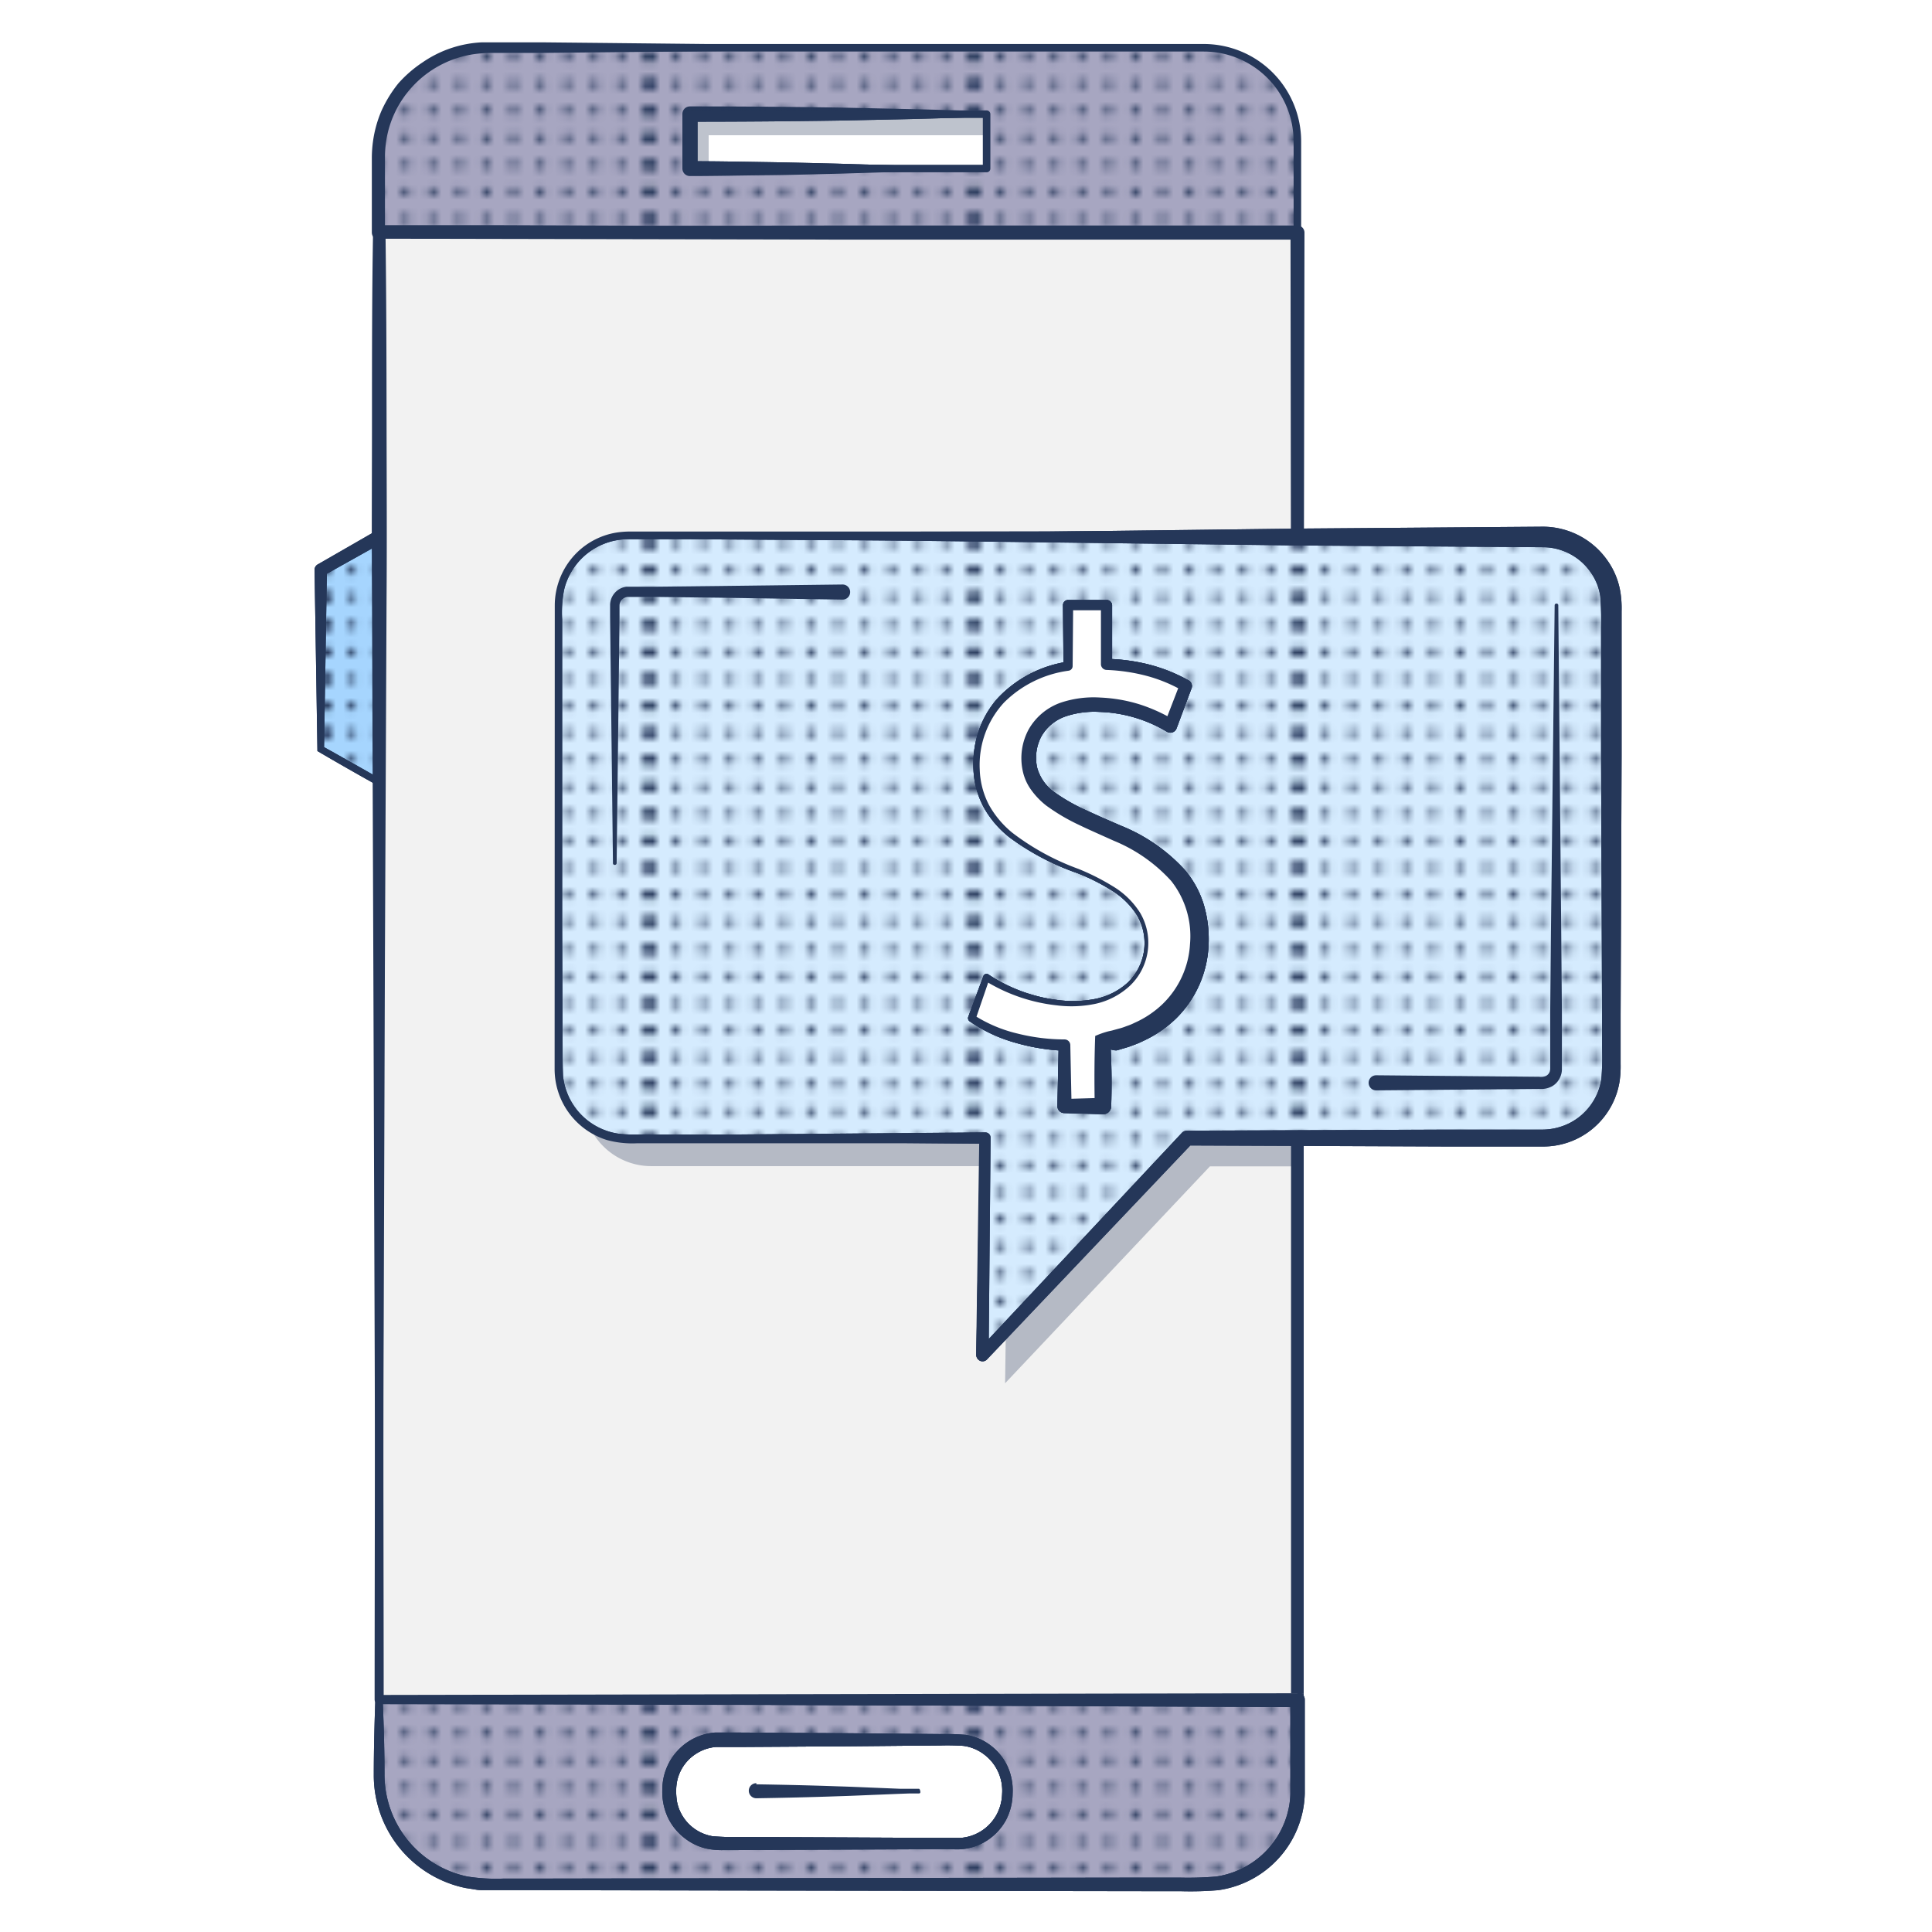 <svg id="Layer_1" data-name="Layer 1" xmlns="http://www.w3.org/2000/svg" xmlns:xlink="http://www.w3.org/1999/xlink" viewBox="0 0 256 256"><defs><style>.cls-1{fill:none;}.cls-2,.cls-8{fill:#253759;}.cls-3{clip-path:url(#clip-path);}.cls-4{clip-path:url(#clip-path-2);}.cls-5{fill:#fff;}.cls-6{fill:#a7a6c1;}.cls-7{fill:#a6d5fe;}.cls-13,.cls-8{opacity:0.3;}.cls-10,.cls-9{fill:url(#New_Pattern_Swatch_1);}.cls-10{stroke:#253759;stroke-linecap:round;stroke-linejoin:round;}.cls-11{fill:#f2f2f2;}.cls-12{fill:#d5ebfe;}</style><clipPath id="clip-path"><rect class="cls-1" x="42.85" width="43" height="43"/></clipPath><clipPath id="clip-path-2"><rect class="cls-1" x="-0.05" width="43" height="43"/></clipPath><pattern id="New_Pattern_Swatch_1" data-name="New Pattern Swatch 1" width="42.9" height="43" patternTransform="translate(0 596.97)" patternUnits="userSpaceOnUse" viewBox="0 0 42.9 43"><rect class="cls-1" width="42.9" height="43"/><circle class="cls-2" cx="42.91" cy="1.85" r="0.57"/><circle class="cls-2" cx="42.91" cy="5.42" r="0.57"/><circle class="cls-2" cx="42.91" cy="8.99" r="0.57"/><circle class="cls-2" cx="42.91" cy="12.57" r="0.57"/><circle class="cls-2" cx="42.91" cy="16.14" r="0.57"/><circle class="cls-2" cx="42.91" cy="19.71" r="0.57"/><circle class="cls-2" cx="42.91" cy="23.29" r="0.57"/><circle class="cls-2" cx="42.91" cy="26.86" r="0.57"/><circle class="cls-2" cx="42.91" cy="30.43" r="0.57"/><circle class="cls-2" cx="42.91" cy="34.01" r="0.57"/><circle class="cls-2" cx="42.91" cy="37.58" r="0.57"/><circle class="cls-2" cx="42.91" cy="41.15" r="0.57"/><circle class="cls-2" cx="42.89" cy="1.85" r="0.57"/><circle class="cls-2" cx="42.89" cy="5.42" r="0.57"/><circle class="cls-2" cx="42.89" cy="8.99" r="0.57"/><circle class="cls-2" cx="42.89" cy="12.57" r="0.57"/><circle class="cls-2" cx="42.89" cy="16.14" r="0.57"/><circle class="cls-2" cx="42.89" cy="19.71" r="0.57"/><circle class="cls-2" cx="42.89" cy="23.29" r="0.57"/><circle class="cls-2" cx="42.89" cy="26.86" r="0.57"/><circle class="cls-2" cx="42.89" cy="30.43" r="0.57"/><circle class="cls-2" cx="42.89" cy="34.01" r="0.57"/><circle class="cls-2" cx="42.89" cy="37.58" r="0.57"/><circle class="cls-2" cx="42.89" cy="41.15" r="0.57"/><g class="cls-3"><circle class="cls-2" cx="42.81" cy="1.85" r="0.57"/><circle class="cls-2" cx="42.81" cy="5.42" r="0.57"/><circle class="cls-2" cx="42.81" cy="8.99" r="0.57"/><circle class="cls-2" cx="42.81" cy="12.57" r="0.57"/><circle class="cls-2" cx="42.81" cy="16.14" r="0.57"/><circle class="cls-2" cx="42.81" cy="19.71" r="0.57"/><circle class="cls-2" cx="42.81" cy="23.29" r="0.57"/><circle class="cls-2" cx="42.81" cy="26.86" r="0.57"/><circle class="cls-2" cx="42.81" cy="30.43" r="0.57"/><circle class="cls-2" cx="42.81" cy="34.01" r="0.57"/><circle class="cls-2" cx="42.81" cy="37.58" r="0.57"/><circle class="cls-2" cx="42.81" cy="41.15" r="0.57"/><circle class="cls-2" cx="42.79" cy="1.85" r="0.57"/><circle class="cls-2" cx="42.79" cy="5.42" r="0.57"/><circle class="cls-2" cx="42.79" cy="8.99" r="0.57"/><circle class="cls-2" cx="42.79" cy="12.57" r="0.57"/><circle class="cls-2" cx="42.79" cy="16.14" r="0.57"/><circle class="cls-2" cx="42.79" cy="19.71" r="0.57"/><circle class="cls-2" cx="42.79" cy="23.29" r="0.57"/><circle class="cls-2" cx="42.79" cy="26.86" r="0.57"/><circle class="cls-2" cx="42.79" cy="30.43" r="0.57"/><circle class="cls-2" cx="42.79" cy="34.01" r="0.57"/><circle class="cls-2" cx="42.79" cy="37.58" r="0.57"/><circle class="cls-2" cx="42.79" cy="41.15" r="0.57"/></g><circle class="cls-2" cx="42.91" cy="1.85" r="0.57"/><circle class="cls-2" cx="42.91" cy="5.42" r="0.57"/><circle class="cls-2" cx="42.91" cy="8.99" r="0.57"/><circle class="cls-2" cx="42.91" cy="12.57" r="0.57"/><circle class="cls-2" cx="42.91" cy="16.14" r="0.57"/><circle class="cls-2" cx="42.91" cy="19.71" r="0.57"/><circle class="cls-2" cx="42.91" cy="23.29" r="0.57"/><circle class="cls-2" cx="42.91" cy="26.86" r="0.57"/><circle class="cls-2" cx="42.91" cy="30.43" r="0.57"/><circle class="cls-2" cx="42.91" cy="34.01" r="0.57"/><circle class="cls-2" cx="42.91" cy="37.58" r="0.57"/><circle class="cls-2" cx="42.91" cy="41.15" r="0.57"/><circle class="cls-2" cx="0.01" cy="1.85" r="0.57"/><circle class="cls-2" cx="3.59" cy="1.85" r="0.57"/><circle class="cls-2" cx="7.16" cy="1.85" r="0.57"/><circle class="cls-2" cx="10.73" cy="1.85" r="0.57"/><circle class="cls-2" cx="0.01" cy="5.42" r="0.57"/><circle class="cls-2" cx="3.59" cy="5.42" r="0.57"/><circle class="cls-2" cx="7.16" cy="5.42" r="0.57"/><circle class="cls-2" cx="10.73" cy="5.42" r="0.57"/><circle class="cls-2" cx="0.01" cy="8.99" r="0.57"/><circle class="cls-2" cx="3.59" cy="8.99" r="0.57"/><circle class="cls-2" cx="7.16" cy="8.99" r="0.57"/><circle class="cls-2" cx="10.73" cy="8.99" r="0.57"/><circle class="cls-2" cx="0.01" cy="12.57" r="0.57"/><circle class="cls-2" cx="3.59" cy="12.57" r="0.57"/><circle class="cls-2" cx="7.16" cy="12.57" r="0.57"/><circle class="cls-2" cx="10.73" cy="12.57" r="0.57"/><circle class="cls-2" cx="0.01" cy="16.14" r="0.57"/><circle class="cls-2" cx="3.59" cy="16.14" r="0.57"/><circle class="cls-2" cx="7.16" cy="16.14" r="0.57"/><circle class="cls-2" cx="10.73" cy="16.14" r="0.57"/><circle class="cls-2" cx="0.01" cy="19.71" r="0.57"/><circle class="cls-2" cx="3.59" cy="19.71" r="0.57"/><circle class="cls-2" cx="7.16" cy="19.71" r="0.57"/><circle class="cls-2" cx="10.73" cy="19.71" r="0.57"/><circle class="cls-2" cx="14.3" cy="1.85" r="0.57"/><circle class="cls-2" cx="17.88" cy="1.85" r="0.57"/><circle class="cls-2" cx="21.45" cy="1.85" r="0.57"/><circle class="cls-2" cx="25.02" cy="1.85" r="0.57"/><circle class="cls-2" cx="28.6" cy="1.85" r="0.57"/><circle class="cls-2" cx="14.3" cy="5.42" r="0.57"/><circle class="cls-2" cx="17.88" cy="5.42" r="0.57"/><circle class="cls-2" cx="21.45" cy="5.42" r="0.57"/><circle class="cls-2" cx="25.02" cy="5.42" r="0.57"/><circle class="cls-2" cx="28.6" cy="5.42" r="0.57"/><circle class="cls-2" cx="14.3" cy="8.99" r="0.57"/><circle class="cls-2" cx="17.88" cy="8.99" r="0.57"/><circle class="cls-2" cx="21.45" cy="8.99" r="0.57"/><circle class="cls-2" cx="25.02" cy="8.99" r="0.57"/><circle class="cls-2" cx="28.6" cy="8.99" r="0.57"/><circle class="cls-2" cx="14.3" cy="12.57" r="0.57"/><circle class="cls-2" cx="17.88" cy="12.57" r="0.57"/><circle class="cls-2" cx="21.45" cy="12.57" r="0.57"/><circle class="cls-2" cx="25.02" cy="12.57" r="0.57"/><circle class="cls-2" cx="28.6" cy="12.57" r="0.57"/><circle class="cls-2" cx="14.3" cy="16.14" r="0.57"/><circle class="cls-2" cx="17.88" cy="16.14" r="0.57"/><circle class="cls-2" cx="21.45" cy="16.14" r="0.57"/><circle class="cls-2" cx="25.02" cy="16.14" r="0.57"/><circle class="cls-2" cx="28.6" cy="16.14" r="0.57"/><circle class="cls-2" cx="14.3" cy="19.71" r="0.57"/><circle class="cls-2" cx="17.88" cy="19.71" r="0.57"/><circle class="cls-2" cx="21.45" cy="19.71" r="0.57"/><circle class="cls-2" cx="25.02" cy="19.71" r="0.57"/><circle class="cls-2" cx="28.6" cy="19.71" r="0.57"/><circle class="cls-2" cx="32.17" cy="1.85" r="0.57"/><circle class="cls-2" cx="35.74" cy="1.85" r="0.57"/><circle class="cls-2" cx="39.31" cy="1.85" r="0.57"/><circle class="cls-2" cx="42.89" cy="1.85" r="0.57"/><circle class="cls-2" cx="32.17" cy="5.42" r="0.57"/><circle class="cls-2" cx="35.74" cy="5.42" r="0.57"/><circle class="cls-2" cx="39.31" cy="5.42" r="0.57"/><circle class="cls-2" cx="42.89" cy="5.42" r="0.57"/><circle class="cls-2" cx="32.17" cy="8.99" r="0.57"/><circle class="cls-2" cx="35.74" cy="8.99" r="0.57"/><circle class="cls-2" cx="39.31" cy="8.99" r="0.57"/><circle class="cls-2" cx="42.89" cy="8.99" r="0.57"/><circle class="cls-2" cx="32.17" cy="12.57" r="0.57"/><circle class="cls-2" cx="35.74" cy="12.57" r="0.57"/><circle class="cls-2" cx="39.31" cy="12.57" r="0.57"/><circle class="cls-2" cx="42.89" cy="12.57" r="0.57"/><circle class="cls-2" cx="32.17" cy="16.14" r="0.57"/><circle class="cls-2" cx="35.74" cy="16.14" r="0.57"/><circle class="cls-2" cx="39.31" cy="16.14" r="0.57"/><circle class="cls-2" cx="42.89" cy="16.14" r="0.57"/><circle class="cls-2" cx="32.17" cy="19.71" r="0.57"/><circle class="cls-2" cx="35.74" cy="19.71" r="0.57"/><circle class="cls-2" cx="39.31" cy="19.71" r="0.57"/><circle class="cls-2" cx="42.89" cy="19.71" r="0.57"/><circle class="cls-2" cx="0.01" cy="23.29" r="0.57"/><circle class="cls-2" cx="3.59" cy="23.29" r="0.57"/><circle class="cls-2" cx="7.16" cy="23.29" r="0.57"/><circle class="cls-2" cx="10.73" cy="23.29" r="0.57"/><circle class="cls-2" cx="0.01" cy="26.86" r="0.57"/><circle class="cls-2" cx="3.59" cy="26.86" r="0.57"/><circle class="cls-2" cx="7.16" cy="26.86" r="0.57"/><circle class="cls-2" cx="10.73" cy="26.86" r="0.57"/><circle class="cls-2" cx="0.01" cy="30.43" r="0.57"/><circle class="cls-2" cx="3.59" cy="30.43" r="0.57"/><circle class="cls-2" cx="7.16" cy="30.43" r="0.57"/><circle class="cls-2" cx="10.73" cy="30.43" r="0.57"/><circle class="cls-2" cx="0.01" cy="34.01" r="0.57"/><circle class="cls-2" cx="3.59" cy="34.01" r="0.57"/><circle class="cls-2" cx="7.16" cy="34.01" r="0.57"/><circle class="cls-2" cx="10.73" cy="34.01" r="0.57"/><circle class="cls-2" cx="0.01" cy="37.58" r="0.57"/><circle class="cls-2" cx="3.59" cy="37.58" r="0.57"/><circle class="cls-2" cx="7.16" cy="37.58" r="0.57"/><circle class="cls-2" cx="10.73" cy="37.58" r="0.57"/><circle class="cls-2" cx="0.01" cy="41.15" r="0.57"/><circle class="cls-2" cx="3.59" cy="41.15" r="0.57"/><circle class="cls-2" cx="7.16" cy="41.15" r="0.57"/><circle class="cls-2" cx="10.73" cy="41.15" r="0.57"/><circle class="cls-2" cx="14.3" cy="23.29" r="0.57"/><circle class="cls-2" cx="17.88" cy="23.29" r="0.57"/><circle class="cls-2" cx="21.45" cy="23.29" r="0.57"/><circle class="cls-2" cx="25.02" cy="23.29" r="0.57"/><circle class="cls-2" cx="28.6" cy="23.29" r="0.57"/><circle class="cls-2" cx="14.3" cy="26.86" r="0.57"/><circle class="cls-2" cx="17.88" cy="26.86" r="0.57"/><circle class="cls-2" cx="21.45" cy="26.86" r="0.57"/><circle class="cls-2" cx="25.02" cy="26.86" r="0.57"/><circle class="cls-2" cx="28.6" cy="26.86" r="0.57"/><circle class="cls-2" cx="14.3" cy="30.43" r="0.57"/><circle class="cls-2" cx="17.88" cy="30.43" r="0.57"/><circle class="cls-2" cx="21.45" cy="30.43" r="0.57"/><circle class="cls-2" cx="25.02" cy="30.43" r="0.57"/><circle class="cls-2" cx="28.6" cy="30.43" r="0.57"/><circle class="cls-2" cx="14.3" cy="34.01" r="0.57"/><circle class="cls-2" cx="17.88" cy="34.01" r="0.57"/><circle class="cls-2" cx="21.45" cy="34.01" r="0.57"/><circle class="cls-2" cx="25.02" cy="34.01" r="0.57"/><circle class="cls-2" cx="28.6" cy="34.01" r="0.57"/><circle class="cls-2" cx="14.3" cy="37.58" r="0.57"/><circle class="cls-2" cx="17.88" cy="37.58" r="0.57"/><circle class="cls-2" cx="21.45" cy="37.58" r="0.57"/><circle class="cls-2" cx="25.02" cy="37.58" r="0.57"/><circle class="cls-2" cx="28.6" cy="37.58" r="0.57"/><circle class="cls-2" cx="14.3" cy="41.15" r="0.57"/><circle class="cls-2" cx="17.88" cy="41.15" r="0.57"/><circle class="cls-2" cx="21.45" cy="41.15" r="0.57"/><circle class="cls-2" cx="25.02" cy="41.15" r="0.57"/><circle class="cls-2" cx="28.6" cy="41.15" r="0.57"/><circle class="cls-2" cx="32.17" cy="23.29" r="0.57"/><circle class="cls-2" cx="35.74" cy="23.29" r="0.57"/><circle class="cls-2" cx="39.31" cy="23.29" r="0.57"/><circle class="cls-2" cx="42.89" cy="23.29" r="0.57"/><circle class="cls-2" cx="32.17" cy="26.86" r="0.57"/><circle class="cls-2" cx="35.74" cy="26.86" r="0.57"/><circle class="cls-2" cx="39.31" cy="26.86" r="0.57"/><circle class="cls-2" cx="42.89" cy="26.86" r="0.57"/><circle class="cls-2" cx="32.17" cy="30.43" r="0.57"/><circle class="cls-2" cx="35.74" cy="30.43" r="0.57"/><circle class="cls-2" cx="39.31" cy="30.43" r="0.57"/><circle class="cls-2" cx="42.89" cy="30.43" r="0.57"/><circle class="cls-2" cx="32.17" cy="34.01" r="0.57"/><circle class="cls-2" cx="35.74" cy="34.01" r="0.57"/><circle class="cls-2" cx="39.31" cy="34.01" r="0.57"/><circle class="cls-2" cx="42.89" cy="34.01" r="0.57"/><circle class="cls-2" cx="32.17" cy="37.58" r="0.57"/><circle class="cls-2" cx="35.74" cy="37.58" r="0.57"/><circle class="cls-2" cx="39.31" cy="37.58" r="0.57"/><circle class="cls-2" cx="42.89" cy="37.58" r="0.57"/><circle class="cls-2" cx="32.17" cy="41.15" r="0.57"/><circle class="cls-2" cx="35.74" cy="41.15" r="0.57"/><circle class="cls-2" cx="39.31" cy="41.15" r="0.57"/><circle class="cls-2" cx="42.89" cy="41.15" r="0.57"/><circle class="cls-2" cx="-0.01" cy="1.85" r="0.57"/><circle class="cls-2" cx="-0.01" cy="5.42" r="0.57"/><circle class="cls-2" cx="-0.01" cy="8.99" r="0.57"/><circle class="cls-2" cx="-0.01" cy="12.57" r="0.57"/><circle class="cls-2" cx="-0.01" cy="16.14" r="0.57"/><circle class="cls-2" cx="-0.01" cy="19.71" r="0.57"/><circle class="cls-2" cx="-0.01" cy="23.29" r="0.57"/><circle class="cls-2" cx="-0.01" cy="26.86" r="0.57"/><circle class="cls-2" cx="-0.01" cy="30.43" r="0.57"/><circle class="cls-2" cx="-0.01" cy="34.01" r="0.57"/><circle class="cls-2" cx="-0.01" cy="37.58" r="0.57"/><circle class="cls-2" cx="-0.01" cy="41.15" r="0.57"/><g class="cls-4"><circle class="cls-2" cx="-0.09" cy="1.85" r="0.57"/><circle class="cls-2" cx="-0.09" cy="5.42" r="0.57"/><circle class="cls-2" cx="-0.09" cy="8.99" r="0.57"/><circle class="cls-2" cx="-0.09" cy="12.57" r="0.57"/><circle class="cls-2" cx="-0.09" cy="16.14" r="0.57"/><circle class="cls-2" cx="-0.09" cy="19.71" r="0.57"/><circle class="cls-2" cx="-0.09" cy="23.29" r="0.57"/><circle class="cls-2" cx="-0.09" cy="26.86" r="0.57"/><circle class="cls-2" cx="-0.09" cy="30.43" r="0.57"/><circle class="cls-2" cx="-0.09" cy="34.01" r="0.57"/><circle class="cls-2" cx="-0.09" cy="37.58" r="0.57"/><circle class="cls-2" cx="-0.09" cy="41.15" r="0.57"/><circle class="cls-2" cx="-0.11" cy="1.85" r="0.57"/><circle class="cls-2" cx="-0.11" cy="5.42" r="0.57"/><circle class="cls-2" cx="-0.11" cy="8.99" r="0.57"/><circle class="cls-2" cx="-0.11" cy="12.57" r="0.57"/><circle class="cls-2" cx="-0.11" cy="16.14" r="0.57"/><circle class="cls-2" cx="-0.11" cy="19.71" r="0.57"/><circle class="cls-2" cx="-0.11" cy="23.29" r="0.57"/><circle class="cls-2" cx="-0.11" cy="26.86" r="0.57"/><circle class="cls-2" cx="-0.11" cy="30.43" r="0.57"/><circle class="cls-2" cx="-0.11" cy="34.01" r="0.57"/><circle class="cls-2" cx="-0.11" cy="37.58" r="0.57"/><circle class="cls-2" cx="-0.11" cy="41.15" r="0.57"/></g><circle class="cls-2" cx="0.01" cy="1.85" r="0.57"/><circle class="cls-2" cx="0.01" cy="5.42" r="0.57"/><circle class="cls-2" cx="0.01" cy="8.99" r="0.57"/><circle class="cls-2" cx="0.01" cy="12.57" r="0.57"/><circle class="cls-2" cx="0.01" cy="16.14" r="0.57"/><circle class="cls-2" cx="0.01" cy="19.71" r="0.57"/><circle class="cls-2" cx="0.01" cy="23.29" r="0.57"/><circle class="cls-2" cx="0.01" cy="26.86" r="0.57"/><circle class="cls-2" cx="0.01" cy="30.43" r="0.57"/><circle class="cls-2" cx="0.01" cy="34.01" r="0.57"/><circle class="cls-2" cx="0.01" cy="37.58" r="0.57"/><circle class="cls-2" cx="0.01" cy="41.15" r="0.57"/><circle class="cls-2" cx="-0.01" cy="1.85" r="0.57"/><circle class="cls-2" cx="-0.01" cy="5.42" r="0.57"/><circle class="cls-2" cx="-0.01" cy="8.99" r="0.57"/><circle class="cls-2" cx="-0.01" cy="12.57" r="0.57"/><circle class="cls-2" cx="-0.01" cy="16.14" r="0.57"/><circle class="cls-2" cx="-0.01" cy="19.71" r="0.57"/><circle class="cls-2" cx="-0.01" cy="23.29" r="0.57"/><circle class="cls-2" cx="-0.01" cy="26.86" r="0.57"/><circle class="cls-2" cx="-0.01" cy="30.43" r="0.57"/><circle class="cls-2" cx="-0.01" cy="34.01" r="0.57"/><circle class="cls-2" cx="-0.01" cy="37.58" r="0.57"/><circle class="cls-2" cx="-0.01" cy="41.15" r="0.57"/></pattern></defs><title>10-free-finance-icon</title><rect class="cls-5" x="88.67" y="230.54" width="44.81" height="13.78" rx="6.66"/><path class="cls-2" d="M134.18,237.66a7.7,7.7,0,0,1-.88,3.51,7.47,7.47,0,0,1-2.45,2.67,7.35,7.35,0,0,1-3.42,1.19c-.64.05-1.16,0-1.72,0h-1.65l-13.21.06-13.22.06H96a10.1,10.1,0,0,1-1.78-.09,7.27,7.27,0,0,1-3.42-1.43,7.54,7.54,0,0,1-2.34-2.88,8.09,8.09,0,0,1-.7-3.6,7.61,7.61,0,0,1,3.43-6.37,7.5,7.5,0,0,1,3.54-1.21c.66,0,1.17,0,1.73,0h1.65l13.22.08,13.21.12a33.56,33.56,0,0,1,3.41.1,7.24,7.24,0,0,1,3.33,1.42,7.35,7.35,0,0,1,2.26,2.83A7.75,7.75,0,0,1,134.18,237.66Zm-1.39,0a6,6,0,0,0-2.39-5.19,5.8,5.8,0,0,0-2.69-1.13,30,30,0,0,0-3.19-.06l-13.21.12-13.22.08H96.44c-.54,0-1.14,0-1.57,0a5.72,5.72,0,0,0-2.65.91,5.67,5.67,0,0,0-2.62,4.77,8.46,8.46,0,0,0,.09,1.48,5.36,5.36,0,0,0,.42,1.36,5.77,5.77,0,0,0,4.36,3.32,31.57,31.57,0,0,0,3.16.09l13.22.06,13.21.06h1.65c.55,0,1.13,0,1.59,0a5.93,5.93,0,0,0,4.75-3.07A6.21,6.21,0,0,0,132.79,237.66Z"/><path class="cls-6" d="M50.24,225.19v10a14.49,14.49,0,0,0,14.48,14.48H159.5a12.41,12.41,0,0,0,12.41-12.41V225.19Zm83.24,12.47a6.67,6.67,0,0,1-6.67,6.66H95.34a6.67,6.67,0,0,1-6.67-6.66v-.46a6.67,6.67,0,0,1,6.67-6.66h31.47a6.67,6.67,0,0,1,6.67,6.66Z"/><path class="cls-2" d="M50.73,225.68c.13,3.21.22,6.31.22,9.45a13.8,13.8,0,0,0,11,13.52,24.33,24.33,0,0,0,4.8.27h5l39.77-.07,39.77-.06h5a44.62,44.62,0,0,0,4.84-.14,11.51,11.51,0,0,0,9.57-8.77,10.76,10.76,0,0,0,.28-2.27c0-.77,0-1.64,0-2.46l0-9.94,1,1Zm-1-1,122.16-.47a1,1,0,0,1,1,1h0v9.94c0,.84,0,1.63,0,2.51a13.17,13.17,0,0,1-.34,2.65,13.33,13.33,0,0,1-11.14,10.15,44.13,44.13,0,0,1-5.09.13h-5l-39.77-.06-39.77-.07h-5c-.84,0-1.63,0-2.5,0-.44,0-.88,0-1.31-.09l-1.29-.2a15.24,15.24,0,0,1-12.15-15C49.53,231.65,49.63,228.12,49.75,224.7Z"/><path class="cls-2" d="M134.18,237.66a7.7,7.7,0,0,1-.88,3.51,7.47,7.47,0,0,1-2.45,2.67,7.35,7.35,0,0,1-3.42,1.19c-.64.05-1.16,0-1.72,0h-1.65l-13.21.06-13.22.06H96a10.1,10.1,0,0,1-1.78-.09,7.27,7.27,0,0,1-3.42-1.43,7.54,7.54,0,0,1-2.34-2.88,8.09,8.09,0,0,1-.7-3.6,7.61,7.61,0,0,1,3.43-6.37,7.5,7.5,0,0,1,3.54-1.21c.66,0,1.17,0,1.73,0h1.65l13.22.08,13.21.12a33.56,33.56,0,0,1,3.41.1,7.24,7.24,0,0,1,3.33,1.42,7.35,7.35,0,0,1,2.26,2.83A7.75,7.75,0,0,1,134.18,237.66Zm-1.39,0a6,6,0,0,0-2.39-5.19,5.8,5.8,0,0,0-2.69-1.13,30,30,0,0,0-3.19-.06l-13.21.12-13.22.08H96.44c-.54,0-1.14,0-1.57,0a5.72,5.72,0,0,0-2.65.91,5.67,5.67,0,0,0-2.62,4.77,8.46,8.46,0,0,0,.09,1.48,5.36,5.36,0,0,0,.42,1.36,5.77,5.77,0,0,0,4.36,3.32,31.57,31.57,0,0,0,3.16.09l13.22.06,13.21.06h1.65c.55,0,1.13,0,1.59,0a5.93,5.93,0,0,0,4.75-3.07A6.21,6.21,0,0,0,132.79,237.66Z"/><polygon class="cls-7" points="42.5 99.27 50.25 103.67 50.25 71.15 42.5 75.55 42.5 99.27"/><path class="cls-2" d="M42.94,99c2.53,1.4,5,2.81,7.54,4.25l-.7.41-.4-32.52,1.3.76-7.77,4.35.41-.71Zm-.88.51-.38-24a.82.82,0,0,1,.4-.71h0l7.72-4.44h0a.86.86,0,0,1,1.18.32.85.85,0,0,1,.11.44l-.4,32.52a.47.47,0,0,1-.47.47.56.56,0,0,1-.23-.06Q46,101.83,42.06,99.52Z"/><rect class="cls-5" x="91.43" y="15.13" width="39.3" height="7.23"/><path class="cls-2" d="M130.73,22.36l-9.59.35-9.79.3c-3.29.08-6.6.18-9.93.21s-6.66.11-10,.11a1,1,0,0,1-1-1l0-7.23a1,1,0,0,1,1-1h0q9.82,0,19.65.15l9.83.21c3.27.08,6.55.18,9.82.32h0a.3.3,0,0,1,.29.32h0Zm0,0-.32-7.23.32.32c-3.27.14-6.55.24-9.82.32l-9.83.21q-9.83.15-19.65.15l1-1,0,7.23-1-1c3.22,0,6.44.06,9.66.11s6.47.13,9.72.21l9.86.3Z"/><polygon class="cls-8" points="93.9 17.92 130.73 17.92 130.73 15.13 91.43 15.13 91.43 22.36 93.9 22.36 93.9 17.92"/><path class="cls-6" d="M159.5,6.33H64.72A14.49,14.49,0,0,0,50.24,20.81v10H171.91V18.74A12.41,12.41,0,0,0,159.5,6.33Zm-28.77,16H91.43V15.13h39.3Z"/><path class="cls-2" d="M159.5,6.33l-31.88.13c-10.62,0-21.25.2-31.88.3L79.8,6.93l-8,.08-4,0-2,0c-.67,0-1.33,0-2,.06a13.8,13.8,0,0,0-11.66,8.25,13.54,13.54,0,0,0-1,3.59,14.56,14.56,0,0,0-.13,1.87v2l0,8-.95-.95,15.21,0,15.21.06c10.14.05,20.28.05,30.42.19l30.41.32c10.14.1,20.28.26,30.42.29l-.13.13,0-7.89c-.05-2.62.27-5.29-.51-7.82a12.44,12.44,0,0,0-11.8-8.77Zm0,0a12.49,12.49,0,0,1,11.92,8.74c.82,2.55.51,5.24.59,7.85l0,7.89a.13.13,0,0,1-.13.13h0c-10.14,0-20.28.19-30.42.29l-30.41.32c-10.14.14-20.28.14-30.42.19l-15.21.06-15.21,0h0a1,1,0,0,1-.94-1h0l0-8v-2a16.65,16.65,0,0,1,.16-2.11,15.65,15.65,0,0,1,1.14-4.06,16.93,16.93,0,0,1,2.21-3.58A16.38,16.38,0,0,1,56,8.26a15.07,15.07,0,0,1,7.87-2.65c.71,0,1.38,0,2,0l2,0,4,0,8,.08,15.94.17c10.63.1,21.26.26,31.88.3Z"/><path class="cls-2" d="M130.73,22.36l-9.59.35-9.79.3c-3.29.08-6.6.18-9.93.21s-6.66.11-10,.11a1,1,0,0,1-1-1l0-7.23a1,1,0,0,1,1-1h0q9.82,0,19.65.15l9.83.21c3.27.08,6.55.18,9.82.32h0a.3.3,0,0,1,.29.32h0Zm0,0-.32-7.23.32.32c-3.27.14-6.55.24-9.82.32l-9.83.21q-9.83.15-19.65.15l1-1,0,7.23-1-1c3.22,0,6.44.06,9.66.11s6.47.13,9.72.21l9.86.3Z"/><path class="cls-9" d="M50.24,225.19v10a14.49,14.49,0,0,0,14.48,14.48H159.5a12.41,12.41,0,0,0,12.41-12.41V225.19Zm83.24,12.47a6.67,6.67,0,0,1-6.67,6.66H95.34a6.67,6.67,0,0,1-6.67-6.66v-.46a6.67,6.67,0,0,1,6.67-6.66h31.47a6.67,6.67,0,0,1,6.67,6.66Z"/><path class="cls-2" d="M50.73,225.68c.13,3.21.22,6.31.22,9.45a13.8,13.8,0,0,0,11,13.52,24.33,24.33,0,0,0,4.8.27h5l39.77-.07,39.77-.06h5a44.62,44.62,0,0,0,4.84-.14,11.51,11.51,0,0,0,9.57-8.77,10.76,10.76,0,0,0,.28-2.27c0-.77,0-1.64,0-2.46l0-9.94,1,1Zm-1-1,122.16-.47a1,1,0,0,1,1,1h0v9.94c0,.84,0,1.63,0,2.51a13.17,13.17,0,0,1-.34,2.65,13.33,13.33,0,0,1-11.14,10.15,44.13,44.13,0,0,1-5.09.13h-5l-39.77-.06-39.77-.07h-5c-.84,0-1.63,0-2.5,0-.44,0-.88,0-1.31-.09l-1.29-.2a15.24,15.24,0,0,1-12.15-15C49.53,231.65,49.63,228.12,49.75,224.7Z"/><path class="cls-2" d="M134.18,237.66a7.7,7.7,0,0,1-.88,3.51,7.47,7.47,0,0,1-2.45,2.67,7.35,7.35,0,0,1-3.42,1.19c-.64.05-1.16,0-1.72,0h-1.65l-13.21.06-13.22.06H96a10.1,10.1,0,0,1-1.78-.09,7.27,7.27,0,0,1-3.42-1.43,7.54,7.54,0,0,1-2.34-2.88,8.09,8.09,0,0,1-.7-3.6,7.61,7.61,0,0,1,3.43-6.37,7.5,7.5,0,0,1,3.54-1.21c.66,0,1.17,0,1.73,0h1.65l13.22.08,13.21.12a33.56,33.56,0,0,1,3.41.1,7.24,7.24,0,0,1,3.33,1.42,7.35,7.35,0,0,1,2.26,2.83A7.75,7.75,0,0,1,134.18,237.66Zm-1.39,0a6,6,0,0,0-2.39-5.19,5.8,5.8,0,0,0-2.69-1.13,30,30,0,0,0-3.19-.06l-13.21.12-13.22.08H96.44c-.54,0-1.14,0-1.57,0a5.72,5.72,0,0,0-2.65.91,5.67,5.67,0,0,0-2.62,4.77,8.46,8.46,0,0,0,.09,1.48,5.36,5.36,0,0,0,.42,1.36,5.77,5.77,0,0,0,4.36,3.32,31.57,31.57,0,0,0,3.16.09l13.22.06,13.21.06h1.65c.55,0,1.13,0,1.59,0a5.93,5.93,0,0,0,4.75-3.07A6.21,6.21,0,0,0,132.79,237.66Z"/><path class="cls-10" d="M159.5,6.33H64.72A14.49,14.49,0,0,0,50.24,20.81v10H171.91V18.74A12.41,12.41,0,0,0,159.5,6.33Zm-28.77,16H91.43V15.13h39.3Z"/><polygon class="cls-9" points="42.5 99.27 50.25 103.67 50.25 71.15 42.5 75.55 42.5 99.27"/><path class="cls-2" d="M42.94,99c2.53,1.4,5,2.81,7.54,4.25l-.7.41-.4-32.52,1.3.76-7.77,4.35.41-.71Zm-.88.51-.38-24a.82.82,0,0,1,.4-.71h0l7.72-4.44h0a.86.86,0,0,1,1.18.32.85.85,0,0,1,.11.44l-.4,32.52a.47.47,0,0,1-.47.47.56.56,0,0,1-.23-.06Q46,101.83,42.06,99.52Z"/><path class="cls-2" d="M100.22,236.43c3.62.06,7.24.14,10.86.27,1.81.05,3.62.14,5.43.21l2.71.11,1.36,0,.68,0,.34,0h.17s.11,0,.17.31-.12.31-.17.31h-.17l-.34,0-.68,0-1.36.05-2.71.11c-1.81.07-3.62.16-5.43.21-3.62.13-7.24.21-10.86.27a1,1,0,1,1,0-2Z"/><path class="cls-11" d="M74.21,80.21v61.48a9.06,9.06,0,0,0,9.05,9.06h47.28l-.4,28.74,27.14-28.74h14.64v74.44H50.25V30.81H171.92V71.15H83.26A9.06,9.06,0,0,0,74.21,80.21Z"/><path class="cls-2" d="M74.9,80.21l0,61.49a8.39,8.39,0,0,0,2.84,6.23,8.09,8.09,0,0,0,3,1.71,11,11,0,0,0,3.59.36H99.79l30.75,0a.77.77,0,0,1,.77.78h0l-.38,28.74-1.37-.56,27.12-28.75a.83.83,0,0,1,.6-.26h14.64a.83.83,0,0,1,.83.83h0v74.44a.83.83,0,0,1-.83.83h0l-121.67-.23a.62.62,0,0,1-.61-.6h0c0-16.2.07-32.4,0-48.6L49.47,128l-.18-48.59c-.06-8.1,0-16.2,0-24.3s0-16.2.14-24.3h0a.82.82,0,0,1,.82-.81l60.83-.12,30.42,0,30.42,0a.94.94,0,0,1,.93.94h0l-.07,40.34a.87.87,0,0,1-.86.87l-51.44-.09-25.72,0H83.51A10.3,10.3,0,0,0,82,72a8.27,8.27,0,0,0-5.08,2.8A8.48,8.48,0,0,0,74.9,80.21Zm-1.39,0a9.87,9.87,0,0,1,2.35-6.36,9.7,9.7,0,0,1,5.94-3.3,12.51,12.51,0,0,1,1.71-.12H94.76l25.72,0,51.44-.09-.87.87L171,30.81l.94.94-30.42,0-30.42,0-60.83-.12.81-.82c.11,8.1.13,16.2.14,24.3s.06,16.2,0,24.3L51,128l-.16,48.59c-.08,16.2,0,32.4,0,48.6l-.6-.6,121.67-.23-.84.83V150.75l.83.83H157.28l.59-.26L130.72,180a.8.8,0,0,1-1.38-.56l.42-28.74.78.79-30.75,0H84.42a12.77,12.77,0,0,1-4-.43,9.84,9.84,0,0,1-6.93-9.37Z"/><path class="cls-12" d="M204.44,71.15H83.26a9.06,9.06,0,0,0-9.05,9.06v61.48a9.06,9.06,0,0,0,9.05,9.06h47.28l-.4,28.74,27.14-28.74h47.16a9.06,9.06,0,0,0,9.06-9.06V80.21A9.06,9.06,0,0,0,204.44,71.15Zm-58.29,67v8.41h-5.1v-8.09c-4.69-.08-9.46-1.54-12.29-3.56l1.93-5.42A21.88,21.88,0,0,0,142.27,133c5.74,0,9.63-3.32,9.63-7.94,0-4.45-3.16-7.2-9.14-9.63-4.31-1.69-7.76-3.53-10.07-5.91a11.15,11.15,0,0,1-3.29-8.17c0-6.72,4.78-11.82,12.14-13V80.2h5.1v7.86a22,22,0,0,1,10.52,2.83l-2,5.34a19.45,19.45,0,0,0-10.2-2.83c-6.23,0-8.58,3.72-8.58,7,0,4.06,2.88,6.16,9.65,9.07l.39.17c8.33,3.39,12.55,7.52,12.55,14.73C159,130.87,154.49,136.86,146.15,138.16Z"/><path class="cls-2" d="M204.44,72.51l-32.3-.23-32.29-.4c-10.77-.13-21.54-.28-32.3-.32L91.4,71.45l-8.08,0a8.74,8.74,0,0,0-8.57,6.69,15.64,15.64,0,0,0-.26,3.95v40.38l.06,16.14c0,1.33,0,2.73.06,4a8.75,8.75,0,0,0,1.26,3.64,8.66,8.66,0,0,0,6.3,4c1.25.14,2.65.05,4,.07l4,0,8.07,0,32.3-.27a.7.7,0,0,1,.72.71h0L131,179.5l-1.4-.57,27-28.82a.93.93,0,0,1,.67-.29h0l34.27-.14,8.57,0,4.29,0a8.14,8.14,0,0,0,3.6-.88,7.87,7.87,0,0,0,4.19-5.83,36,36,0,0,0,.09-4.1l0-4.28-.13-34.27V83.12a40.22,40.22,0,0,0-.1-4.07,7.35,7.35,0,0,0-1.36-3.33A7.71,7.71,0,0,0,204.44,72.51Zm0-2.72a10.46,10.46,0,0,1,8.45,4.33,10.06,10.06,0,0,1,1.85,4.52,13.81,13.81,0,0,1,.13,2.34v19.28l-.13,34.27,0,4.28V141a13.59,13.59,0,0,1-.14,2.32,10.24,10.24,0,0,1-10.15,8.6l-4.29,0-8.57,0-34.27-.14.68-.29-27.23,28.66h0a.81.81,0,0,1-1.15,0,.78.78,0,0,1-.25-.6l.49-28.74.72.73-32.3-.27-8.07,0-4,0c-1.36,0-2.66.06-4.08-.1a9.44,9.44,0,0,1-8.12-8.38c-.1-1.41,0-2.71,0-4.07L74,122.45V82.07A16.63,16.63,0,0,1,74.21,78,9.55,9.55,0,0,1,76,74.3a9.39,9.39,0,0,1,7.28-3.43l8.08,0,16.15-.11c10.76,0,21.53-.19,32.3-.32l32.29-.4Z"/><path class="cls-2" d="M147.18,139.05c.12,2.51.14,4.95.06,7.52v.07a1.06,1.06,0,0,1-1.09,1l-5.1-.15H141a.92.92,0,0,1-.89-.94l.17-8.09.76.77a27.43,27.43,0,0,1-6.56-1.08,20.08,20.08,0,0,1-6-2.82h0a.52.52,0,0,1-.18-.6l2-5.39h0a.46.46,0,0,1,.58-.27l.09.05a21.24,21.24,0,0,0,9.21,3.39,15.25,15.25,0,0,0,4.91-.14,9,9,0,0,0,4.32-2.15,7.29,7.29,0,0,0,1.27-8.91,10.45,10.45,0,0,0-3.48-3.39,26.92,26.92,0,0,0-4.46-2.23,33.6,33.6,0,0,1-9-4.75,13.45,13.45,0,0,1-3.36-3.91,11.67,11.67,0,0,1-1.39-5,13.83,13.83,0,0,1,.68-5.14,12.51,12.51,0,0,1,2.64-4.49,16,16,0,0,1,9.13-4.72l-.52.61-.07-8.1a.68.68,0,0,1,.68-.69h0l5.1,0a.72.72,0,0,1,.73.72h0l0,7.86-.76-.78a25,25,0,0,1,5.63.75,22,22,0,0,1,5.29,2.12.85.85,0,0,1,.38,1h0l-2,5.35h0a.87.87,0,0,1-1.12.51.84.84,0,0,1-.14-.06,18.48,18.48,0,0,0-9-2.64,11.9,11.9,0,0,0-4.49.61,5.93,5.93,0,0,0-3.18,2.67,6.06,6.06,0,0,0-.55,4.08,5.9,5.9,0,0,0,2.4,3.35A24.27,24.27,0,0,0,144,107.4c.74.34,1.47.67,2.21,1l2.3,1a23.19,23.19,0,0,1,8.49,5.87,13,13,0,0,1,2.55,4.74,16.16,16.16,0,0,1,.59,5.3,14.5,14.5,0,0,1-4.31,9.65,15.65,15.65,0,0,1-4.41,3,11.91,11.91,0,0,1-1.23.52,12.4,12.4,0,0,1-1.26.42l-.64.19-.32.09h-.15A2.06,2.06,0,0,1,147.18,139.05Zm-2.06-1.78a11.51,11.51,0,0,1,1.77-.62l.46-.1.28-.08.55-.15a8,8,0,0,0,1.08-.35,7.46,7.46,0,0,0,1.05-.43,13,13,0,0,0,3.72-2.48,12,12,0,0,0,3.65-7.93,11.81,11.81,0,0,0-2.49-8.4,21,21,0,0,0-7.59-5.32l-2.23-1c-.78-.35-1.54-.69-2.3-1.06a26.16,26.16,0,0,1-4.44-2.61,10.07,10.07,0,0,1-1.94-2,6.6,6.6,0,0,1-1.18-2.63,8,8,0,0,1,.81-5.49,7.9,7.9,0,0,1,4.25-3.52,13.74,13.74,0,0,1,5.24-.67,20.48,20.48,0,0,1,5.09.87,21.75,21.75,0,0,1,4.68,2.11l-1.27.46,2.06-5.33.37,1a20,20,0,0,0-4.87-2,23.69,23.69,0,0,0-5.25-.77h0a.77.77,0,0,1-.74-.78l0-7.86.73.73-5.1,0,.69-.69-.07,8.1h0a.61.61,0,0,1-.52.6,14.92,14.92,0,0,0-8.56,4.21,12.19,12.19,0,0,0-3.23,8.88,10.87,10.87,0,0,0,1.21,4.67,12.69,12.69,0,0,0,3.13,3.73,32.86,32.86,0,0,0,8.73,4.77,30.17,30.17,0,0,1,4.54,2.29,10.83,10.83,0,0,1,3.67,3.58,7.86,7.86,0,0,1-1.36,9.6A9.8,9.8,0,0,1,145.2,133a15.53,15.53,0,0,1-5.13.22,22.79,22.79,0,0,1-9.63-3.32l.68-.23-1.87,5.45-.19-.61a18.5,18.5,0,0,0,5.76,2.44,25.83,25.83,0,0,0,6.24.78.76.76,0,0,1,.76.74v0l.17,8.09-.94-.94,5.1-.15-1.09,1.09C145,143.53,145,140.37,145.12,137.27Z"/><path class="cls-9" d="M204.44,71.15H83.26a9.06,9.06,0,0,0-9.05,9.06v61.48a9.06,9.06,0,0,0,9.05,9.06h47.28l-.4,28.74,27.14-28.74h47.16a9.06,9.06,0,0,0,9.06-9.06V80.21A9.06,9.06,0,0,0,204.44,71.15Zm-58.29,67v8.41h-5.1v-8.09c-4.69-.08-9.46-1.54-12.29-3.56l1.93-5.42A21.88,21.88,0,0,0,142.27,133c5.74,0,9.63-3.32,9.63-7.94,0-4.45-3.16-7.2-9.14-9.63-4.31-1.69-7.76-3.53-10.07-5.91a11.15,11.15,0,0,1-3.29-8.17c0-6.72,4.78-11.82,12.14-13V80.2h5.1v7.86a22,22,0,0,1,10.52,2.83l-2,5.34a19.45,19.45,0,0,0-10.2-2.83c-6.23,0-8.58,3.72-8.58,7,0,4.06,2.88,6.16,9.65,9.07l.39.17c8.33,3.39,12.55,7.52,12.55,14.73C159,130.87,154.49,136.86,146.15,138.16Z"/><path class="cls-2" d="M204.44,72.51l-32.3-.23-32.29-.4c-10.77-.13-21.54-.28-32.3-.32L91.4,71.45l-8.08,0a8.74,8.74,0,0,0-8.57,6.69,15.64,15.64,0,0,0-.26,3.95v40.38l.06,16.14c0,1.33,0,2.73.06,4a8.75,8.75,0,0,0,1.26,3.64,8.66,8.66,0,0,0,6.3,4c1.25.14,2.65.05,4,.07l4,0,8.07,0,32.3-.27a.7.7,0,0,1,.72.71h0L131,179.5l-1.4-.57,27-28.82a.93.93,0,0,1,.67-.29h0l34.27-.14,8.57,0,4.29,0a8.14,8.14,0,0,0,3.6-.88,7.87,7.87,0,0,0,4.19-5.83,36,36,0,0,0,.09-4.1l0-4.28-.13-34.27V83.12a40.22,40.22,0,0,0-.1-4.07,7.35,7.35,0,0,0-1.36-3.33A7.71,7.71,0,0,0,204.44,72.51Zm0-2.72a10.46,10.46,0,0,1,8.45,4.33,10.06,10.06,0,0,1,1.85,4.52,13.81,13.81,0,0,1,.13,2.34v19.28l-.13,34.27,0,4.28V141a13.59,13.59,0,0,1-.14,2.32,10.24,10.24,0,0,1-10.15,8.6l-4.29,0-8.57,0-34.27-.14.68-.29-27.23,28.66h0a.81.81,0,0,1-1.15,0,.78.78,0,0,1-.25-.6l.49-28.74.72.73-32.3-.27-8.07,0-4,0c-1.36,0-2.66.06-4.08-.1a9.44,9.44,0,0,1-8.12-8.38c-.1-1.41,0-2.71,0-4.07L74,122.45V82.07A16.63,16.63,0,0,1,74.21,78,9.55,9.55,0,0,1,76,74.3a9.39,9.39,0,0,1,7.28-3.43l8.08,0,16.15-.11c10.76,0,21.53-.19,32.3-.32l32.29-.4Z"/><path class="cls-2" d="M147.18,139.05c.12,2.51.14,4.95.06,7.52v.07a1.06,1.06,0,0,1-1.09,1l-5.1-.15H141a.92.92,0,0,1-.89-.94l.17-8.09.76.77a27.43,27.43,0,0,1-6.56-1.08,20.08,20.08,0,0,1-6-2.82h0a.52.52,0,0,1-.18-.6l2-5.39h0a.46.46,0,0,1,.58-.27l.09.05a21.24,21.24,0,0,0,9.21,3.39,15.25,15.25,0,0,0,4.91-.14,9,9,0,0,0,4.32-2.15,7.29,7.29,0,0,0,1.27-8.91,10.45,10.45,0,0,0-3.48-3.39,26.92,26.92,0,0,0-4.46-2.23,33.6,33.6,0,0,1-9-4.75,13.45,13.45,0,0,1-3.36-3.91,11.67,11.67,0,0,1-1.39-5,13.83,13.83,0,0,1,.68-5.14,12.51,12.51,0,0,1,2.64-4.49,16,16,0,0,1,9.13-4.72l-.52.61-.07-8.1a.68.68,0,0,1,.68-.69h0l5.1,0a.72.72,0,0,1,.73.72h0l0,7.86-.76-.78a25,25,0,0,1,5.63.75,22,22,0,0,1,5.29,2.12.85.85,0,0,1,.38,1h0l-2,5.35h0a.87.87,0,0,1-1.12.51.84.84,0,0,1-.14-.06,18.48,18.48,0,0,0-9-2.64,11.9,11.9,0,0,0-4.49.61,5.93,5.93,0,0,0-3.18,2.67,6.06,6.06,0,0,0-.55,4.08,5.9,5.9,0,0,0,2.4,3.35A24.27,24.27,0,0,0,144,107.4c.74.34,1.47.67,2.21,1l2.3,1a23.19,23.19,0,0,1,8.49,5.87,13,13,0,0,1,2.55,4.74,16.16,16.16,0,0,1,.59,5.3,14.5,14.5,0,0,1-4.31,9.65,15.65,15.65,0,0,1-4.41,3,11.91,11.91,0,0,1-1.23.52,12.4,12.4,0,0,1-1.26.42l-.64.19-.32.09h-.15A2.06,2.06,0,0,1,147.18,139.05Zm-2.06-1.78a11.51,11.51,0,0,1,1.77-.62l.46-.1.28-.08.55-.15a8,8,0,0,0,1.08-.35,7.46,7.46,0,0,0,1.05-.43,13,13,0,0,0,3.72-2.48,12,12,0,0,0,3.65-7.93,11.81,11.81,0,0,0-2.49-8.4,21,21,0,0,0-7.59-5.32l-2.23-1c-.78-.35-1.54-.69-2.3-1.06a26.16,26.16,0,0,1-4.44-2.61,10.07,10.07,0,0,1-1.94-2,6.6,6.6,0,0,1-1.18-2.63,8,8,0,0,1,.81-5.49,7.9,7.9,0,0,1,4.25-3.52,13.74,13.74,0,0,1,5.24-.67,20.48,20.48,0,0,1,5.09.87,21.75,21.75,0,0,1,4.68,2.11l-1.27.46,2.06-5.33.37,1a20,20,0,0,0-4.87-2,23.69,23.69,0,0,0-5.25-.77h0a.77.77,0,0,1-.74-.78l0-7.86.73.73-5.1,0,.69-.69-.07,8.1h0a.61.61,0,0,1-.52.6,14.92,14.92,0,0,0-8.56,4.21,12.19,12.19,0,0,0-3.23,8.88,10.87,10.87,0,0,0,1.21,4.67,12.69,12.69,0,0,0,3.13,3.73,32.86,32.86,0,0,0,8.73,4.77,30.17,30.17,0,0,1,4.54,2.29,10.83,10.83,0,0,1,3.67,3.58,7.86,7.86,0,0,1-1.36,9.6A9.8,9.8,0,0,1,145.2,133a15.53,15.53,0,0,1-5.13.22,22.79,22.79,0,0,1-9.63-3.32l.68-.23-1.87,5.45-.19-.61a18.5,18.5,0,0,0,5.76,2.44,25.83,25.83,0,0,0,6.24.78.76.76,0,0,1,.76.74v0l.17,8.09-.94-.94,5.1-.15-1.09,1.09C145,143.53,145,140.37,145.12,137.27Z"/><path class="cls-5" d="M146.15,138.16v8.41h-5.1v-8.09c-4.69-.08-9.46-1.54-12.29-3.56l1.93-5.42A21.88,21.88,0,0,0,142.27,133c5.74,0,9.63-3.32,9.63-7.94,0-4.45-3.16-7.2-9.14-9.63-4.31-1.69-7.76-3.53-10.07-5.91a11.15,11.15,0,0,1-3.29-8.17c0-6.72,4.78-11.82,12.14-13V80.2h5.1v7.86a22,22,0,0,1,10.52,2.83l-2,5.34a19.45,19.45,0,0,0-10.2-2.83c-6.23,0-8.58,3.72-8.58,7,0,4.06,2.88,6.16,9.65,9.07l.39.17c8.33,3.39,12.55,7.52,12.55,14.73C159,130.87,154.49,136.86,146.15,138.16Z"/><path class="cls-2" d="M147.18,139.05c.12,2.51.14,4.95.06,7.52v.07a1.06,1.06,0,0,1-1.09,1l-5.1-.15H141a.92.92,0,0,1-.89-.94l.17-8.09.76.77a27.43,27.43,0,0,1-6.56-1.08,20.08,20.08,0,0,1-6-2.82h0a.52.52,0,0,1-.18-.6l2-5.39h0a.46.46,0,0,1,.58-.27l.09.05a21.24,21.24,0,0,0,9.21,3.39,15.25,15.25,0,0,0,4.91-.14,9,9,0,0,0,4.32-2.15,7.29,7.29,0,0,0,1.27-8.91,10.45,10.45,0,0,0-3.48-3.39,26.92,26.92,0,0,0-4.46-2.23,33.6,33.6,0,0,1-9-4.75,13.45,13.45,0,0,1-3.36-3.91,11.67,11.67,0,0,1-1.39-5,13.83,13.83,0,0,1,.68-5.14,12.51,12.51,0,0,1,2.64-4.49,16,16,0,0,1,9.13-4.72l-.52.61-.07-8.1a.68.68,0,0,1,.68-.69h0l5.1,0a.72.72,0,0,1,.73.72h0l0,7.86-.76-.78a25,25,0,0,1,5.63.75,22,22,0,0,1,5.29,2.12.85.85,0,0,1,.38,1h0l-2,5.35h0a.87.87,0,0,1-1.12.51.84.84,0,0,1-.14-.06,18.48,18.48,0,0,0-9-2.64,11.9,11.9,0,0,0-4.49.61,5.93,5.93,0,0,0-3.18,2.67,6.06,6.06,0,0,0-.55,4.08,5.9,5.9,0,0,0,2.4,3.35A24.27,24.27,0,0,0,144,107.4c.74.34,1.47.67,2.21,1l2.3,1a23.19,23.19,0,0,1,8.49,5.87,13,13,0,0,1,2.55,4.74,16.16,16.16,0,0,1,.59,5.3,14.5,14.5,0,0,1-4.31,9.65,15.65,15.65,0,0,1-4.41,3,11.91,11.91,0,0,1-1.23.52,12.4,12.4,0,0,1-1.26.42l-.64.19-.32.09h-.15A2.06,2.06,0,0,1,147.18,139.05Zm-2.06-1.78a11.51,11.51,0,0,1,1.77-.62l.46-.1.28-.08.55-.15a8,8,0,0,0,1.08-.35,7.46,7.46,0,0,0,1.05-.43,13,13,0,0,0,3.72-2.48,12,12,0,0,0,3.65-7.93,11.81,11.81,0,0,0-2.49-8.4,21,21,0,0,0-7.59-5.32l-2.23-1c-.78-.35-1.54-.69-2.3-1.06a26.16,26.16,0,0,1-4.44-2.61,10.07,10.07,0,0,1-1.94-2,6.6,6.6,0,0,1-1.18-2.63,8,8,0,0,1,.81-5.49,7.9,7.9,0,0,1,4.25-3.52,13.74,13.74,0,0,1,5.24-.67,20.48,20.48,0,0,1,5.09.87,21.75,21.75,0,0,1,4.68,2.11l-1.27.46,2.06-5.33.37,1a20,20,0,0,0-4.87-2,24.29,24.29,0,0,0-5.25-.77h0a.77.77,0,0,1-.74-.78l0-7.86.73.73-5.1,0,.69-.69-.07,8.1h0a.62.62,0,0,1-.52.6,14.92,14.92,0,0,0-8.56,4.21,12.19,12.19,0,0,0-3.23,8.88,10.87,10.87,0,0,0,1.21,4.67,12.69,12.69,0,0,0,3.13,3.73,32.86,32.86,0,0,0,8.73,4.77,30.17,30.17,0,0,1,4.54,2.29,10.83,10.83,0,0,1,3.67,3.58,7.85,7.85,0,0,1-1.36,9.6A9.8,9.8,0,0,1,145.2,133a15.53,15.53,0,0,1-5.13.22,22.79,22.79,0,0,1-9.63-3.32l.68-.23-1.87,5.45-.19-.61a18.5,18.5,0,0,0,5.76,2.44,25.83,25.83,0,0,0,6.24.78.76.76,0,0,1,.76.74v0l.17,8.09-.94-.94,5.1-.15-1.09,1.09C145,143.53,145,140.37,145.12,137.27Z"/><g class="cls-13"><polygon class="cls-2" points="133.28 176.16 133.18 183.29 160.32 154.55 171.92 154.55 171.92 150.75 157.28 150.75 133.28 176.16"/><path class="cls-2" d="M78,149a9,9,0,0,0,8.33,5.52h44.18l.06-3.8H83.26A9,9,0,0,1,78,149Z"/></g><path class="cls-2" d="M206.48,80.2l.39,43.18.09,10.79,0,5.4v2a2.53,2.53,0,0,1-.13.91,2.59,2.59,0,0,1-1.19,1.47,3.19,3.19,0,0,1-1.7.34l-21.59.19a1,1,0,1,1,0-2h0l21.59.2a1.59,1.59,0,0,0,.92-.12,1,1,0,0,0,.49-.57,1.45,1.45,0,0,0,.06-.42v-2l0-5.4.1-10.79L206,80.2a.22.22,0,0,1,.22-.22A.22.22,0,0,1,206.48,80.2Z"/><path class="cls-2" d="M81.22,114.36l-.38-32.72,0-1c0-.19,0-.31,0-.55a2.64,2.64,0,0,1,.13-.68A2.49,2.49,0,0,1,83,77.74c.26,0,.4,0,.58,0h1.53l2,0,8.18-.09,16.36-.2a1,1,0,1,1,0,2h0L95.34,79.2l-8.18-.1-4,0a1.16,1.16,0,0,0-1,.76.88.88,0,0,0-.07.32c0,.1,0,.32,0,.48l0,1-.38,32.72a.23.23,0,0,1-.23.22A.22.22,0,0,1,81.22,114.36Z"/></svg>
